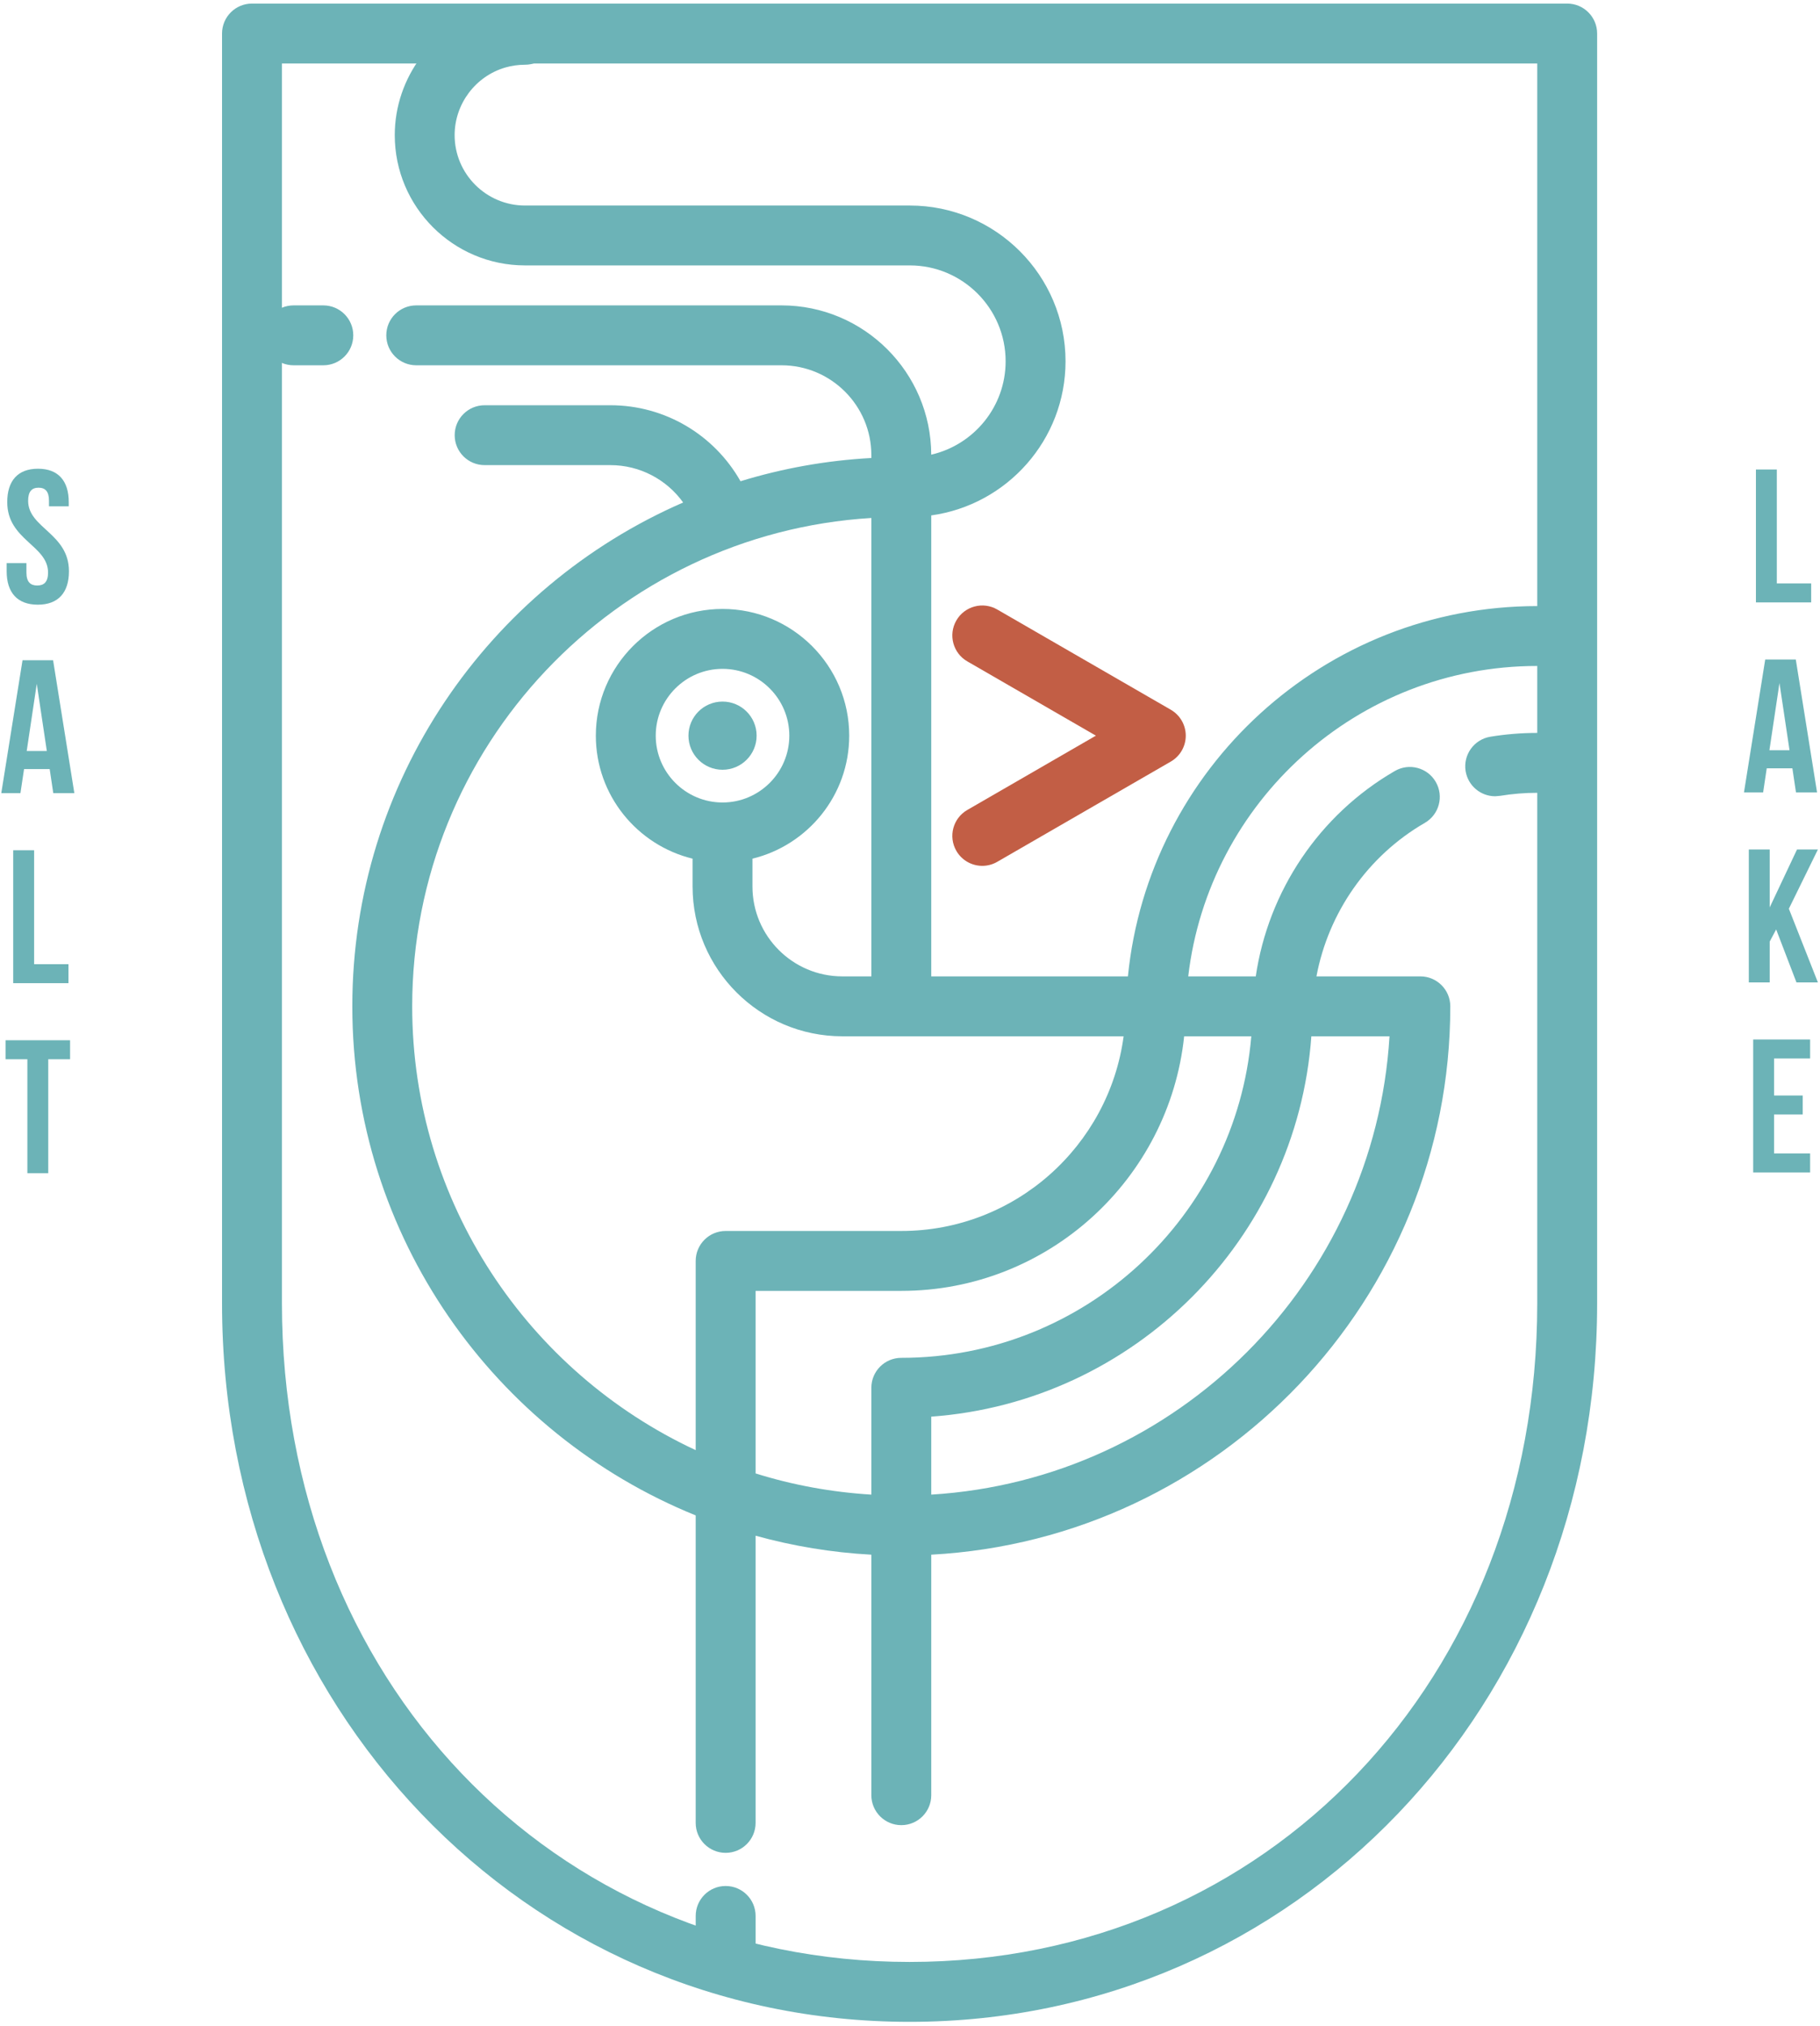 <?xml version="1.0" encoding="UTF-8"?>
<svg width="133px" height="148px" viewBox="0 0 133 148" version="1.1" xmlns="http://www.w3.org/2000/svg" xmlns:xlink="http://www.w3.org/1999/xlink">
    <!-- Generator: Sketch 45.2 (43514) - http://www.bohemiancoding.com/sketch -->
    <title>Group 66</title>
    <desc>Created with Sketch.</desc>
    <defs></defs>
    <g id="landing-page" stroke="none" stroke-width="1" fill="none" fill-rule="evenodd">
        <g id="Desktop" transform="translate(-447, -161)">
            <g id="Group-66" transform="translate(447, 161)">
                <path d="M69.887,45.326 C69.282,46.372 69.641,47.711 70.688,48.315 L80.085,53.741 L70.688,59.169 C69.641,59.772 69.282,61.11 69.887,62.157 C70.292,62.859 71.027,63.252 71.783,63.252 C72.155,63.252 72.531,63.157 72.875,62.958 L85.556,55.636 C86.234,55.246 86.652,54.524 86.652,53.741 C86.652,52.96 86.234,52.237 85.556,51.846 L72.875,44.525 C71.831,43.92 70.49,44.279 69.887,45.326" id="Fill-36" fill="#C25E45"></path>
                <path d="M66.47,147.699 C38.296,147.699 16.226,124.643 16.226,95.209 L16.226,2.45 C16.226,1.24 17.205,0.261 18.414,0.261 L114.526,0.261 C115.733,0.261 116.714,1.24 116.714,2.45 L116.714,95.209 C116.714,124.643 94.644,147.699 66.47,147.699 L66.47,147.699 Z M20.603,4.638 L20.603,95.209 C20.603,122.638 40.32,143.323 66.47,143.323 L66.47,143.323 C92.618,143.323 112.337,122.638 112.337,95.209 L112.337,4.638 L20.603,4.638 Z" id="Fill-38" fill="#6CB3B7"></path>
                <path d="M103.795,71.326 L96.202,71.326 C97.076,66.669 99.943,62.529 104.123,60.111 C105.17,59.505 105.527,58.167 104.921,57.12 C104.317,56.075 102.98,55.716 101.932,56.322 C96.399,59.523 92.682,65.102 91.767,71.326 L86.832,71.326 C88.324,58.578 99.185,48.65 112.327,48.65 C113.536,48.65 114.515,47.671 114.515,46.462 C114.515,45.254 113.536,44.275 112.327,44.275 C96.768,44.275 83.934,56.159 82.425,71.326 L75.12,71.326 L68.053,71.326 L68.053,41.092 L68.053,37.651 C73.587,36.884 77.866,32.135 77.866,26.393 C77.866,20.119 72.761,15.014 66.486,15.014 L38.366,15.014 C35.531,15.014 33.223,12.708 33.223,9.871 C33.223,7.596 34.748,5.565 36.926,4.932 C37.392,4.797 37.876,4.729 38.366,4.729 C39.575,4.729 40.554,3.75 40.554,2.54 C40.554,1.332 39.575,0.352 38.366,0.352 C37.464,0.352 36.569,0.48 35.707,0.729 C31.669,1.902 28.848,5.662 28.848,9.871 C28.848,15.121 33.116,19.389 38.366,19.389 L66.486,19.389 C70.347,19.389 73.488,22.532 73.488,26.393 C73.488,29.715 71.16,32.5 68.052,33.214 C68.032,27.197 63.132,22.309 57.111,22.309 L30.418,22.309 C29.208,22.309 28.229,23.288 28.229,24.497 C28.229,25.706 29.208,26.685 30.418,26.685 L57.111,26.685 C60.732,26.685 63.676,29.63 63.676,33.25 L63.676,33.458 C60.367,33.636 57.163,34.22 54.114,35.155 C52.197,31.768 48.605,29.603 44.603,29.603 L35.416,29.603 C34.206,29.603 33.227,30.582 33.227,31.791 C33.227,32.999 34.206,33.978 35.416,33.978 L44.603,33.978 C46.754,33.978 48.711,35.025 49.923,36.708 C35.712,42.888 25.746,57.056 25.746,73.515 C25.746,90.325 36.142,104.744 50.839,110.703 L50.839,133.165 C50.839,134.374 51.819,135.353 53.028,135.353 C54.237,135.353 55.216,134.374 55.216,133.165 L55.216,112.187 C57.933,112.938 60.763,113.415 63.676,113.572 L63.676,131.143 C63.676,132.351 64.656,133.33 65.865,133.33 C67.074,133.33 68.053,132.351 68.053,131.143 L68.053,113.572 C89.161,112.431 105.983,94.902 105.983,73.515 C105.983,72.306 105.004,71.326 103.795,71.326 M30.122,73.515 C30.122,54.541 44.983,38.974 63.676,37.839 L63.676,41.092 L63.676,71.326 L61.553,71.326 C57.933,71.326 54.987,68.381 54.987,64.761 L54.987,62.727 C59.039,61.74 62.058,58.091 62.058,53.741 C62.058,48.636 57.905,44.484 52.801,44.484 C47.696,44.484 43.542,48.636 43.542,53.741 C43.542,58.091 46.562,61.74 50.612,62.727 L50.612,64.761 C50.612,70.795 55.521,75.703 61.553,75.703 L65.865,75.703 L75.12,75.703 L82.111,75.703 C81.036,83.717 74.169,89.925 65.865,89.925 L53.028,89.925 C51.819,89.925 50.839,90.904 50.839,92.113 L50.839,105.935 C38.618,100.248 30.122,87.858 30.122,73.515 M52.801,58.623 C50.109,58.623 47.919,56.433 47.919,53.741 C47.919,51.05 50.109,48.861 52.801,48.861 C55.491,48.861 57.681,51.05 57.681,53.741 C57.681,56.433 55.491,58.623 52.801,58.623 M55.216,107.636 L55.216,94.301 L65.865,94.301 C76.586,94.301 85.437,86.139 86.534,75.703 L91.441,75.703 C90.325,88.839 79.284,99.192 65.865,99.192 C64.656,99.192 63.676,100.171 63.676,101.379 L63.676,109.184 C60.749,109.006 57.914,108.481 55.216,107.636 M68.053,109.184 L68.053,103.488 C82.882,102.415 94.757,90.532 95.83,75.703 L101.541,75.703 C100.449,93.672 86.02,108.091 68.053,109.184" id="Fill-40" fill="#6CB3B7"></path>
                <path d="M112.327,53.541 C111.177,53.541 110.025,53.635 108.906,53.82 C107.713,54.019 106.908,55.145 107.104,56.338 C107.284,57.409 108.211,58.168 109.262,58.168 L109.622,58.137 C110.506,57.992 111.417,57.916 112.327,57.916 C113.536,57.916 114.515,56.937 114.515,55.729 C114.515,54.52 113.536,53.541 112.327,53.541" id="Fill-42" fill="#6CB3B7"></path>
                <path d="M52.8,51.251 C51.425,51.251 50.31,52.366 50.31,53.742 C50.31,55.117 51.425,56.232 52.8,56.232 C54.176,56.232 55.291,55.117 55.291,53.742 C55.291,52.366 54.176,51.251 52.8,51.251" id="Fill-44" fill="#6CB3B7"></path>
                <path d="M23.627,22.309 L21.453,22.309 C20.245,22.309 19.266,23.288 19.266,24.497 C19.266,25.706 20.245,26.685 21.453,26.685 L23.627,26.685 C24.837,26.685 25.816,25.706 25.816,24.497 C25.816,23.288 24.837,22.309 23.627,22.309" id="Fill-46" fill="#6CB3B7"></path>
                <path d="M50.84,139.963 L50.84,142.138 C50.84,143.346 51.819,144.325 53.028,144.325 C54.238,144.325 55.217,143.346 55.217,142.138 L55.217,139.963 C55.217,138.754 54.238,137.775 53.028,137.775 C51.819,137.775 50.84,138.754 50.84,139.963" id="Fill-48" fill="#6CB3B7"></path>
                <path d="M2.777,34.241 C4.261,34.241 5.024,35.129 5.024,36.682 L5.024,36.988 L3.58,36.988 L3.58,36.585 C3.58,35.892 3.304,35.628 2.817,35.628 C2.333,35.628 2.056,35.892 2.056,36.585 C2.056,38.583 5.038,38.957 5.038,41.732 C5.038,43.286 4.261,44.173 2.763,44.173 C1.264,44.173 0.487,43.286 0.487,41.732 L0.487,41.136 L1.931,41.136 L1.931,41.829 C1.931,42.523 2.235,42.773 2.721,42.773 C3.206,42.773 3.512,42.523 3.512,41.829 C3.512,39.831 0.529,39.457 0.529,36.682 C0.529,35.129 1.293,34.241 2.777,34.241" id="Fill-50" fill="#6CB3B7"></path>
                <path d="M5.433,57.943 L3.893,57.943 L3.631,56.181 L1.758,56.181 L1.493,57.943 L0.093,57.943 L1.646,48.232 L3.88,48.232 L5.433,57.943 Z M1.952,54.863 L3.422,54.863 L2.687,49.952 L1.952,54.863 Z" id="Fill-52" fill="#6CB3B7"></path>
                <polygon id="Fill-54" fill="#6CB3B7" points="0.966 62.112 2.493 62.112 2.493 70.436 5.004 70.436 5.004 71.822 0.966 71.822"></polygon>
                <polygon id="Fill-56" fill="#6CB3B7" points="0.405 75.992 5.121 75.992 5.121 77.379 3.526 77.379 3.526 85.702 2 85.702 2 77.379 0.405 77.379"></polygon>
                <polygon id="Fill-58" fill="#6CB3B7" points="128.318 34.297 129.844 34.297 129.844 42.621 132.355 42.621 132.355 44.007 128.318 44.007"></polygon>
                <path d="M132.785,57.887 L131.245,57.887 L130.981,56.125 L129.108,56.125 L128.844,57.887 L127.444,57.887 L128.997,48.177 L131.231,48.177 L132.785,57.887 Z M129.303,54.807 L130.773,54.807 L130.038,49.897 L129.303,54.807 Z" id="Fill-60" fill="#6CB3B7"></path>
                <polygon id="Fill-62" fill="#6CB3B7" points="129.796 67.897 129.324 68.785 129.324 71.767 127.798 71.767 127.798 62.057 129.324 62.057 129.324 66.288 131.32 62.057 132.847 62.057 130.724 66.384 132.847 71.767 131.28 71.767"></polygon>
                <polygon id="Fill-64" fill="#6CB3B7" points="129.643 80.029 131.737 80.029 131.737 81.416 129.643 81.416 129.643 84.26 132.278 84.26 132.278 85.647 128.118 85.647 128.118 75.937 132.278 75.937 132.278 77.324 129.643 77.324"></polygon>
            </g>
        </g>
    </g>
</svg>